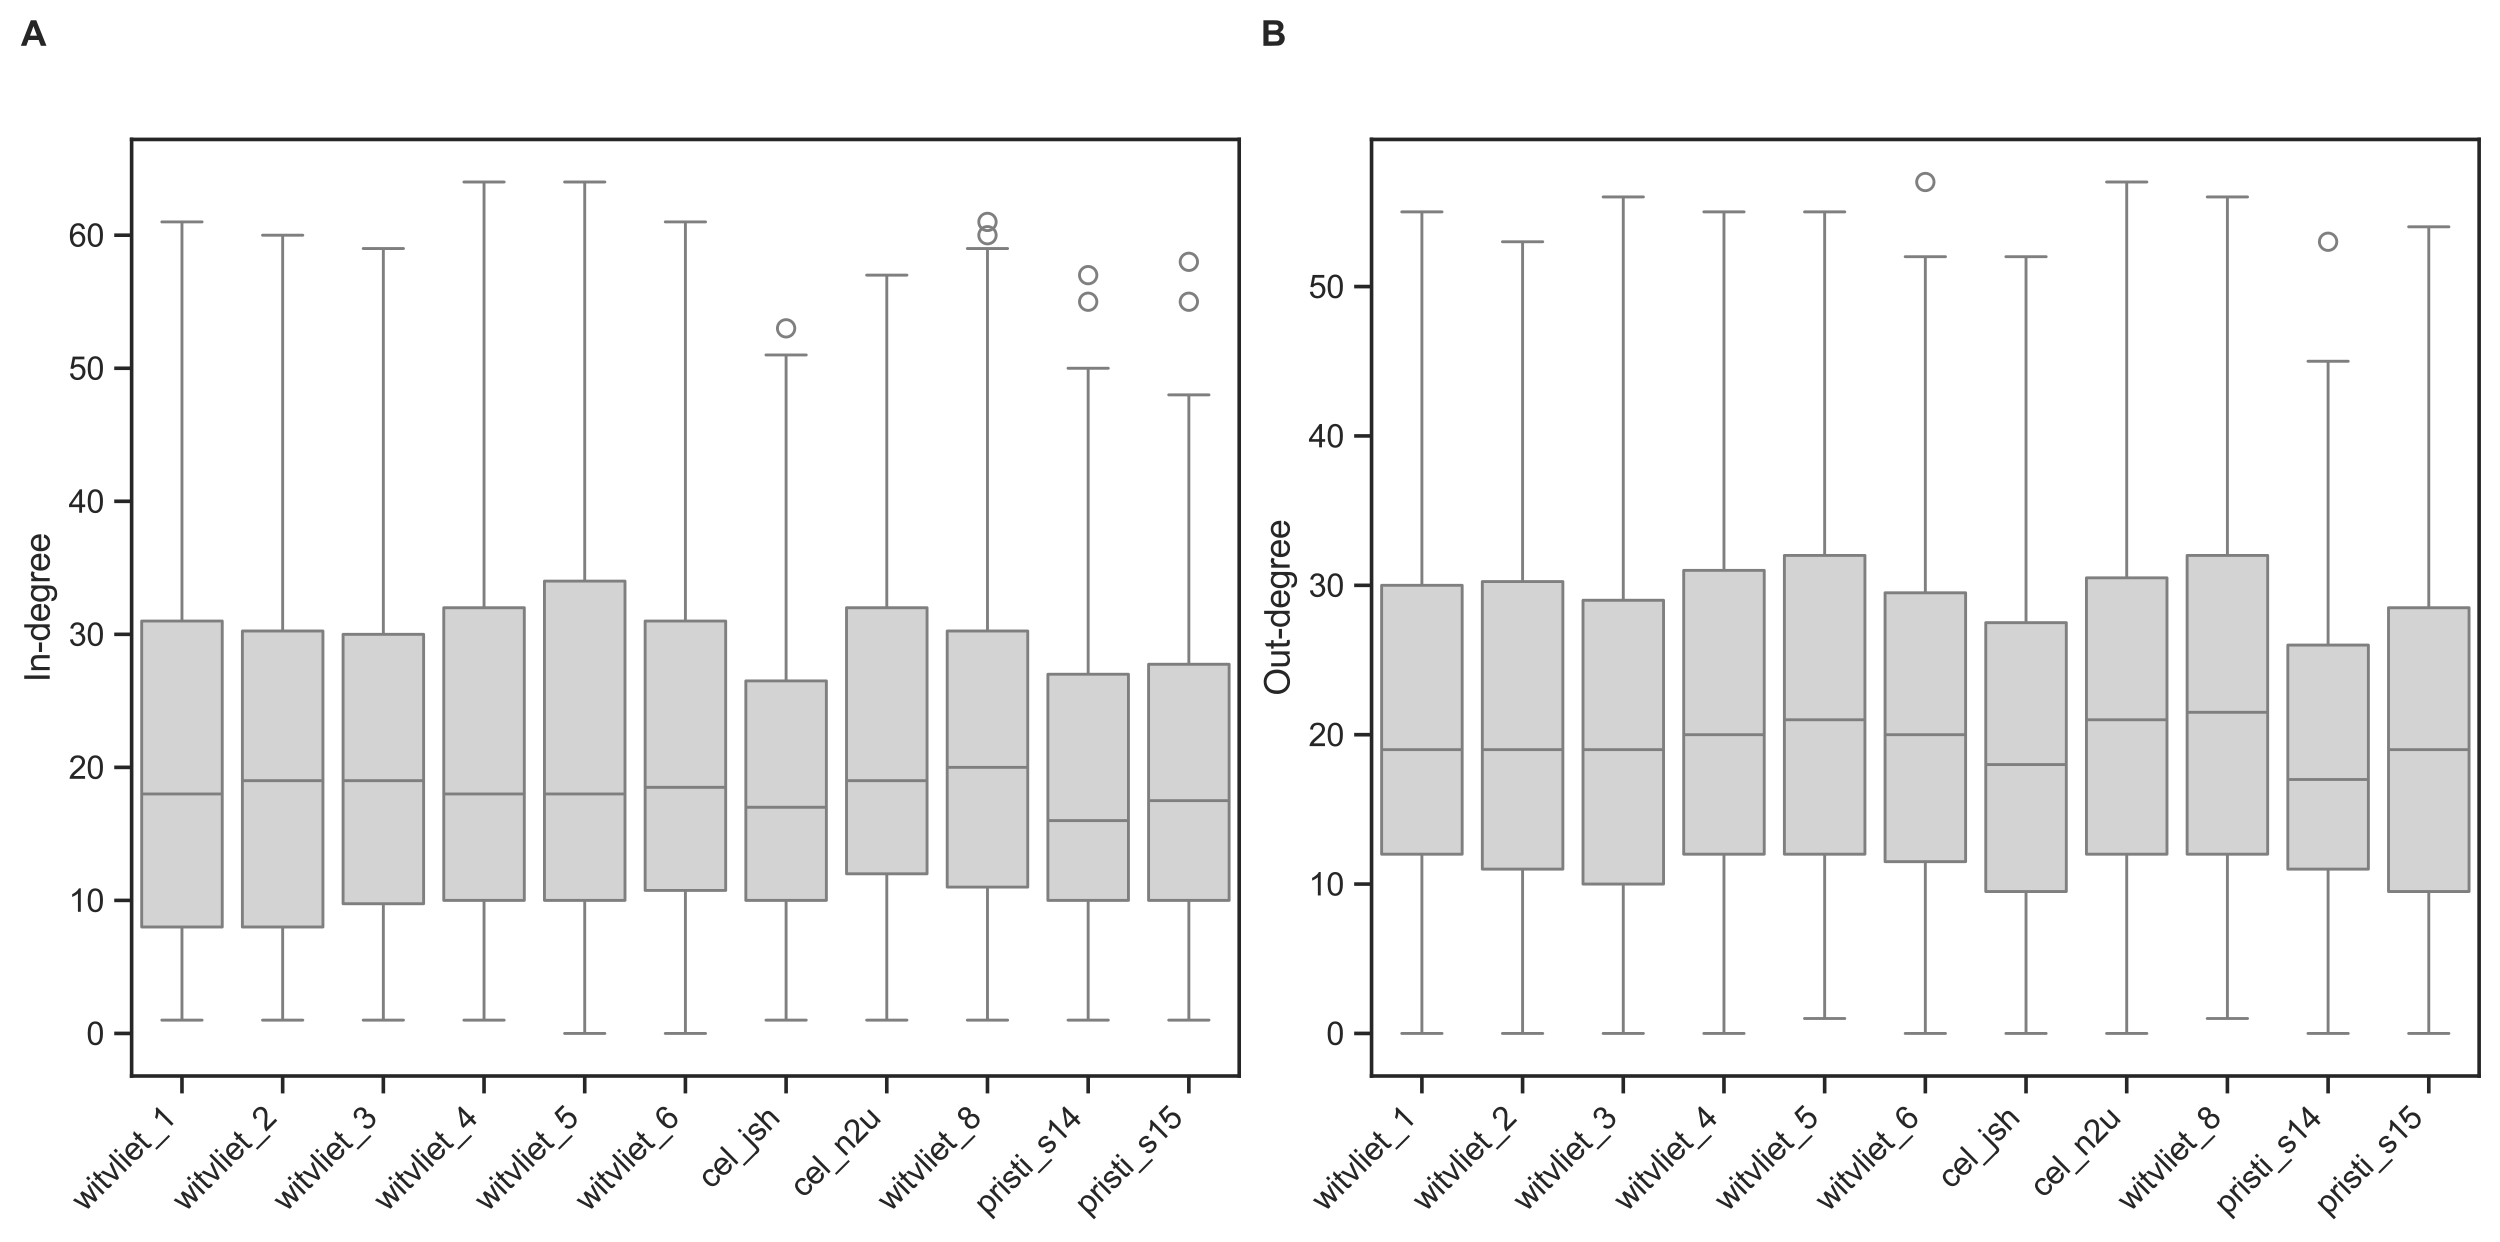 <?xml version="1.0" encoding="utf-8" standalone="no"?>
<!DOCTYPE svg PUBLIC "-//W3C//DTD SVG 1.1//EN"
  "http://www.w3.org/Graphics/SVG/1.1/DTD/svg11.dtd">
<svg xmlns:xlink="http://www.w3.org/1999/xlink" width="862.428pt" height="428.318pt" viewBox="0 0 862.428 428.318" xmlns="http://www.w3.org/2000/svg" version="1.1">
 <defs>
  <style type="text/css">*{stroke-linejoin: round; stroke-linecap: butt}</style>
 </defs>
 <g id="figure_1">
  <g id="patch_1">
   <path d="M 0 428.318 
L 862.428 428.318 
L 862.428 0 
L 0 0 
z
" style="fill: #ffffff"/>
  </g>
  <g id="axes_1">
   <g id="patch_2">
    <path d="M 45.408 371.195 
L 427.488 371.195 
L 427.488 48.099 
L 45.408 48.099 
z
" style="fill: #ffffff"/>
   </g>
   <g id="matplotlib.axis_1">
    <g id="xtick_1">
     <g id="line2d_1">
      <defs>
       <path id="m25981d227d" d="M 0 0 
L 0 6 
" style="stroke: #262626; stroke-width: 1.25"/>
      </defs>
      <g>
       <use xlink:href="#m25981d227d" x="62.775" y="371.195" style="fill: #262626; stroke: #262626; stroke-width: 1.25"/>
      </g>
     </g>
     <g id="text_1">
      <!-- witvliet_1 -->
      <g style="fill: #262626" transform="translate(29.24 418.274) rotate(-45) scale(0.11 -0.11)">
       <defs>
        <path id="ArialMT-77" d="M 1034 0 
L 19 3319 
L 600 3319 
L 1128 1403 
L 1325 691 
Q 1338 744 1497 1375 
L 2025 3319 
L 2603 3319 
L 3100 1394 
L 3266 759 
L 3456 1400 
L 4025 3319 
L 4572 3319 
L 3534 0 
L 2950 0 
L 2422 1988 
L 2294 2553 
L 1622 0 
L 1034 0 
z
" transform="scale(0.016)"/>
        <path id="ArialMT-69" d="M 425 3934 
L 425 4581 
L 988 4581 
L 988 3934 
L 425 3934 
z
M 425 0 
L 425 3319 
L 988 3319 
L 988 0 
L 425 0 
z
" transform="scale(0.016)"/>
        <path id="ArialMT-74" d="M 1650 503 
L 1731 6 
Q 1494 -44 1306 -44 
Q 1000 -44 831 53 
Q 663 150 594 308 
Q 525 466 525 972 
L 525 2881 
L 113 2881 
L 113 3319 
L 525 3319 
L 525 4141 
L 1084 4478 
L 1084 3319 
L 1650 3319 
L 1650 2881 
L 1084 2881 
L 1084 941 
Q 1084 700 1114 631 
Q 1144 563 1211 522 
Q 1278 481 1403 481 
Q 1497 481 1650 503 
z
" transform="scale(0.016)"/>
        <path id="ArialMT-76" d="M 1344 0 
L 81 3319 
L 675 3319 
L 1388 1331 
Q 1503 1009 1600 663 
Q 1675 925 1809 1294 
L 2547 3319 
L 3125 3319 
L 1869 0 
L 1344 0 
z
" transform="scale(0.016)"/>
        <path id="ArialMT-6c" d="M 409 0 
L 409 4581 
L 972 4581 
L 972 0 
L 409 0 
z
" transform="scale(0.016)"/>
        <path id="ArialMT-65" d="M 2694 1069 
L 3275 997 
Q 3138 488 2766 206 
Q 2394 -75 1816 -75 
Q 1088 -75 661 373 
Q 234 822 234 1631 
Q 234 2469 665 2931 
Q 1097 3394 1784 3394 
Q 2450 3394 2872 2941 
Q 3294 2488 3294 1666 
Q 3294 1616 3291 1516 
L 816 1516 
Q 847 969 1125 678 
Q 1403 388 1819 388 
Q 2128 388 2347 550 
Q 2566 713 2694 1069 
z
M 847 1978 
L 2700 1978 
Q 2663 2397 2488 2606 
Q 2219 2931 1791 2931 
Q 1403 2931 1139 2672 
Q 875 2413 847 1978 
z
" transform="scale(0.016)"/>
        <path id="ArialMT-5f" d="M -97 -1272 
L -97 -866 
L 3631 -866 
L 3631 -1272 
L -97 -1272 
z
" transform="scale(0.016)"/>
        <path id="ArialMT-31" d="M 2384 0 
L 1822 0 
L 1822 3584 
Q 1619 3391 1289 3197 
Q 959 3003 697 2906 
L 697 3450 
Q 1169 3672 1522 3987 
Q 1875 4303 2022 4600 
L 2384 4600 
L 2384 0 
z
" transform="scale(0.016)"/>
       </defs>
       <use xlink:href="#ArialMT-77"/>
       <use xlink:href="#ArialMT-69" x="72.217"/>
       <use xlink:href="#ArialMT-74" x="94.434"/>
       <use xlink:href="#ArialMT-76" x="122.217"/>
       <use xlink:href="#ArialMT-6c" x="172.217"/>
       <use xlink:href="#ArialMT-69" x="194.434"/>
       <use xlink:href="#ArialMT-65" x="216.65"/>
       <use xlink:href="#ArialMT-74" x="272.266"/>
       <use xlink:href="#ArialMT-5f" x="300.049"/>
       <use xlink:href="#ArialMT-31" x="355.664"/>
      </g>
     </g>
    </g>
    <g id="xtick_2">
     <g id="line2d_2">
      <g>
       <use xlink:href="#m25981d227d" x="97.51" y="371.195" style="fill: #262626; stroke: #262626; stroke-width: 1.25"/>
      </g>
     </g>
     <g id="text_2">
      <!-- witvliet_2 -->
      <g style="fill: #262626" transform="translate(63.975 418.274) rotate(-45) scale(0.11 -0.11)">
       <defs>
        <path id="ArialMT-32" d="M 3222 541 
L 3222 0 
L 194 0 
Q 188 203 259 391 
Q 375 700 629 1000 
Q 884 1300 1366 1694 
Q 2113 2306 2375 2664 
Q 2638 3022 2638 3341 
Q 2638 3675 2398 3904 
Q 2159 4134 1775 4134 
Q 1369 4134 1125 3890 
Q 881 3647 878 3216 
L 300 3275 
Q 359 3922 746 4261 
Q 1134 4600 1788 4600 
Q 2447 4600 2831 4234 
Q 3216 3869 3216 3328 
Q 3216 3053 3103 2787 
Q 2991 2522 2730 2228 
Q 2469 1934 1863 1422 
Q 1356 997 1212 845 
Q 1069 694 975 541 
L 3222 541 
z
" transform="scale(0.016)"/>
       </defs>
       <use xlink:href="#ArialMT-77"/>
       <use xlink:href="#ArialMT-69" x="72.217"/>
       <use xlink:href="#ArialMT-74" x="94.434"/>
       <use xlink:href="#ArialMT-76" x="122.217"/>
       <use xlink:href="#ArialMT-6c" x="172.217"/>
       <use xlink:href="#ArialMT-69" x="194.434"/>
       <use xlink:href="#ArialMT-65" x="216.65"/>
       <use xlink:href="#ArialMT-74" x="272.266"/>
       <use xlink:href="#ArialMT-5f" x="300.049"/>
       <use xlink:href="#ArialMT-32" x="355.664"/>
      </g>
     </g>
    </g>
    <g id="xtick_3">
     <g id="line2d_3">
      <g>
       <use xlink:href="#m25981d227d" x="132.244" y="371.195" style="fill: #262626; stroke: #262626; stroke-width: 1.25"/>
      </g>
     </g>
     <g id="text_3">
      <!-- witvliet_3 -->
      <g style="fill: #262626" transform="translate(98.709 418.274) rotate(-45) scale(0.11 -0.11)">
       <defs>
        <path id="ArialMT-33" d="M 269 1209 
L 831 1284 
Q 928 806 1161 595 
Q 1394 384 1728 384 
Q 2125 384 2398 659 
Q 2672 934 2672 1341 
Q 2672 1728 2419 1979 
Q 2166 2231 1775 2231 
Q 1616 2231 1378 2169 
L 1441 2663 
Q 1497 2656 1531 2656 
Q 1891 2656 2178 2843 
Q 2466 3031 2466 3422 
Q 2466 3731 2256 3934 
Q 2047 4138 1716 4138 
Q 1388 4138 1169 3931 
Q 950 3725 888 3313 
L 325 3413 
Q 428 3978 793 4289 
Q 1159 4600 1703 4600 
Q 2078 4600 2393 4439 
Q 2709 4278 2876 4000 
Q 3044 3722 3044 3409 
Q 3044 3113 2884 2869 
Q 2725 2625 2413 2481 
Q 2819 2388 3044 2092 
Q 3269 1797 3269 1353 
Q 3269 753 2831 336 
Q 2394 -81 1725 -81 
Q 1122 -81 723 278 
Q 325 638 269 1209 
z
" transform="scale(0.016)"/>
       </defs>
       <use xlink:href="#ArialMT-77"/>
       <use xlink:href="#ArialMT-69" x="72.217"/>
       <use xlink:href="#ArialMT-74" x="94.434"/>
       <use xlink:href="#ArialMT-76" x="122.217"/>
       <use xlink:href="#ArialMT-6c" x="172.217"/>
       <use xlink:href="#ArialMT-69" x="194.434"/>
       <use xlink:href="#ArialMT-65" x="216.65"/>
       <use xlink:href="#ArialMT-74" x="272.266"/>
       <use xlink:href="#ArialMT-5f" x="300.049"/>
       <use xlink:href="#ArialMT-33" x="355.664"/>
      </g>
     </g>
    </g>
    <g id="xtick_4">
     <g id="line2d_4">
      <g>
       <use xlink:href="#m25981d227d" x="166.979" y="371.195" style="fill: #262626; stroke: #262626; stroke-width: 1.25"/>
      </g>
     </g>
     <g id="text_4">
      <!-- witvliet_4 -->
      <g style="fill: #262626" transform="translate(133.444 418.251) rotate(-45) scale(0.11 -0.11)">
       <defs>
        <path id="ArialMT-34" d="M 2069 0 
L 2069 1097 
L 81 1097 
L 81 1613 
L 2172 4581 
L 2631 4581 
L 2631 1613 
L 3250 1613 
L 3250 1097 
L 2631 1097 
L 2631 0 
L 2069 0 
z
M 2069 1613 
L 2069 3678 
L 634 1613 
L 2069 1613 
z
" transform="scale(0.016)"/>
       </defs>
       <use xlink:href="#ArialMT-77"/>
       <use xlink:href="#ArialMT-69" x="72.217"/>
       <use xlink:href="#ArialMT-74" x="94.434"/>
       <use xlink:href="#ArialMT-76" x="122.217"/>
       <use xlink:href="#ArialMT-6c" x="172.217"/>
       <use xlink:href="#ArialMT-69" x="194.434"/>
       <use xlink:href="#ArialMT-65" x="216.65"/>
       <use xlink:href="#ArialMT-74" x="272.266"/>
       <use xlink:href="#ArialMT-5f" x="300.049"/>
       <use xlink:href="#ArialMT-34" x="355.664"/>
      </g>
     </g>
    </g>
    <g id="xtick_5">
     <g id="line2d_5">
      <g>
       <use xlink:href="#m25981d227d" x="201.713" y="371.195" style="fill: #262626; stroke: #262626; stroke-width: 1.25"/>
      </g>
     </g>
     <g id="text_5">
      <!-- witvliet_5 -->
      <g style="fill: #262626" transform="translate(168.179 418.251) rotate(-45) scale(0.11 -0.11)">
       <defs>
        <path id="ArialMT-35" d="M 266 1200 
L 856 1250 
Q 922 819 1161 601 
Q 1400 384 1738 384 
Q 2144 384 2425 690 
Q 2706 997 2706 1503 
Q 2706 1984 2436 2262 
Q 2166 2541 1728 2541 
Q 1456 2541 1237 2417 
Q 1019 2294 894 2097 
L 366 2166 
L 809 4519 
L 3088 4519 
L 3088 3981 
L 1259 3981 
L 1013 2750 
Q 1425 3038 1878 3038 
Q 2478 3038 2890 2622 
Q 3303 2206 3303 1553 
Q 3303 931 2941 478 
Q 2500 -78 1738 -78 
Q 1113 -78 717 272 
Q 322 622 266 1200 
z
" transform="scale(0.016)"/>
       </defs>
       <use xlink:href="#ArialMT-77"/>
       <use xlink:href="#ArialMT-69" x="72.217"/>
       <use xlink:href="#ArialMT-74" x="94.434"/>
       <use xlink:href="#ArialMT-76" x="122.217"/>
       <use xlink:href="#ArialMT-6c" x="172.217"/>
       <use xlink:href="#ArialMT-69" x="194.434"/>
       <use xlink:href="#ArialMT-65" x="216.65"/>
       <use xlink:href="#ArialMT-74" x="272.266"/>
       <use xlink:href="#ArialMT-5f" x="300.049"/>
       <use xlink:href="#ArialMT-35" x="355.664"/>
      </g>
     </g>
    </g>
    <g id="xtick_6">
     <g id="line2d_6">
      <g>
       <use xlink:href="#m25981d227d" x="236.448" y="371.195" style="fill: #262626; stroke: #262626; stroke-width: 1.25"/>
      </g>
     </g>
     <g id="text_6">
      <!-- witvliet_6 -->
      <g style="fill: #262626" transform="translate(202.913 418.274) rotate(-45) scale(0.11 -0.11)">
       <defs>
        <path id="ArialMT-36" d="M 3184 3459 
L 2625 3416 
Q 2550 3747 2413 3897 
Q 2184 4138 1850 4138 
Q 1581 4138 1378 3988 
Q 1113 3794 959 3422 
Q 806 3050 800 2363 
Q 1003 2672 1297 2822 
Q 1591 2972 1913 2972 
Q 2475 2972 2870 2558 
Q 3266 2144 3266 1488 
Q 3266 1056 3080 686 
Q 2894 316 2569 119 
Q 2244 -78 1831 -78 
Q 1128 -78 684 439 
Q 241 956 241 2144 
Q 241 3472 731 4075 
Q 1159 4600 1884 4600 
Q 2425 4600 2770 4297 
Q 3116 3994 3184 3459 
z
M 888 1484 
Q 888 1194 1011 928 
Q 1134 663 1356 523 
Q 1578 384 1822 384 
Q 2178 384 2434 671 
Q 2691 959 2691 1453 
Q 2691 1928 2437 2201 
Q 2184 2475 1800 2475 
Q 1419 2475 1153 2201 
Q 888 1928 888 1484 
z
" transform="scale(0.016)"/>
       </defs>
       <use xlink:href="#ArialMT-77"/>
       <use xlink:href="#ArialMT-69" x="72.217"/>
       <use xlink:href="#ArialMT-74" x="94.434"/>
       <use xlink:href="#ArialMT-76" x="122.217"/>
       <use xlink:href="#ArialMT-6c" x="172.217"/>
       <use xlink:href="#ArialMT-69" x="194.434"/>
       <use xlink:href="#ArialMT-65" x="216.65"/>
       <use xlink:href="#ArialMT-74" x="272.266"/>
       <use xlink:href="#ArialMT-5f" x="300.049"/>
       <use xlink:href="#ArialMT-36" x="355.664"/>
      </g>
     </g>
    </g>
    <g id="xtick_7">
     <g id="line2d_7">
      <g>
       <use xlink:href="#m25981d227d" x="271.183" y="371.195" style="fill: #262626; stroke: #262626; stroke-width: 1.25"/>
      </g>
     </g>
     <g id="text_7">
      <!-- cel_jsh -->
      <g style="fill: #262626" transform="translate(245.335 410.473) rotate(-45) scale(0.11 -0.11)">
       <defs>
        <path id="ArialMT-63" d="M 2588 1216 
L 3141 1144 
Q 3050 572 2676 248 
Q 2303 -75 1759 -75 
Q 1078 -75 664 370 
Q 250 816 250 1647 
Q 250 2184 428 2587 
Q 606 2991 970 3192 
Q 1334 3394 1763 3394 
Q 2303 3394 2647 3120 
Q 2991 2847 3088 2344 
L 2541 2259 
Q 2463 2594 2264 2762 
Q 2066 2931 1784 2931 
Q 1359 2931 1093 2626 
Q 828 2322 828 1663 
Q 828 994 1084 691 
Q 1341 388 1753 388 
Q 2084 388 2306 591 
Q 2528 794 2588 1216 
z
" transform="scale(0.016)"/>
        <path id="ArialMT-6a" d="M 419 3928 
L 419 4581 
L 981 4581 
L 981 3928 
L 419 3928 
z
M -294 -1288 
L -188 -809 
Q -19 -853 78 -853 
Q 250 -853 334 -739 
Q 419 -625 419 -169 
L 419 3319 
L 981 3319 
L 981 -181 
Q 981 -794 822 -1034 
Q 619 -1347 147 -1347 
Q -81 -1347 -294 -1288 
z
" transform="scale(0.016)"/>
        <path id="ArialMT-73" d="M 197 991 
L 753 1078 
Q 800 744 1014 566 
Q 1228 388 1613 388 
Q 2000 388 2187 545 
Q 2375 703 2375 916 
Q 2375 1106 2209 1216 
Q 2094 1291 1634 1406 
Q 1016 1563 777 1677 
Q 538 1791 414 1992 
Q 291 2194 291 2438 
Q 291 2659 392 2848 
Q 494 3038 669 3163 
Q 800 3259 1026 3326 
Q 1253 3394 1513 3394 
Q 1903 3394 2198 3281 
Q 2494 3169 2634 2976 
Q 2775 2784 2828 2463 
L 2278 2388 
Q 2241 2644 2061 2787 
Q 1881 2931 1553 2931 
Q 1166 2931 1000 2803 
Q 834 2675 834 2503 
Q 834 2394 903 2306 
Q 972 2216 1119 2156 
Q 1203 2125 1616 2013 
Q 2213 1853 2448 1751 
Q 2684 1650 2818 1456 
Q 2953 1263 2953 975 
Q 2953 694 2789 445 
Q 2625 197 2315 61 
Q 2006 -75 1616 -75 
Q 969 -75 630 194 
Q 291 463 197 991 
z
" transform="scale(0.016)"/>
        <path id="ArialMT-68" d="M 422 0 
L 422 4581 
L 984 4581 
L 984 2938 
Q 1378 3394 1978 3394 
Q 2347 3394 2619 3248 
Q 2891 3103 3008 2847 
Q 3125 2591 3125 2103 
L 3125 0 
L 2563 0 
L 2563 2103 
Q 2563 2525 2380 2717 
Q 2197 2909 1863 2909 
Q 1613 2909 1392 2779 
Q 1172 2650 1078 2428 
Q 984 2206 984 1816 
L 984 0 
L 422 0 
z
" transform="scale(0.016)"/>
       </defs>
       <use xlink:href="#ArialMT-63"/>
       <use xlink:href="#ArialMT-65" x="50"/>
       <use xlink:href="#ArialMT-6c" x="105.615"/>
       <use xlink:href="#ArialMT-5f" x="127.832"/>
       <use xlink:href="#ArialMT-6a" x="183.447"/>
       <use xlink:href="#ArialMT-73" x="205.664"/>
       <use xlink:href="#ArialMT-68" x="255.664"/>
      </g>
     </g>
    </g>
    <g id="xtick_8">
     <g id="line2d_8">
      <g>
       <use xlink:href="#m25981d227d" x="305.917" y="371.195" style="fill: #262626; stroke: #262626; stroke-width: 1.25"/>
      </g>
     </g>
     <g id="text_8">
      <!-- cel_n2u -->
      <g style="fill: #262626" transform="translate(277.127 413.53) rotate(-45) scale(0.11 -0.11)">
       <defs>
        <path id="ArialMT-6e" d="M 422 0 
L 422 3319 
L 928 3319 
L 928 2847 
Q 1294 3394 1984 3394 
Q 2284 3394 2536 3286 
Q 2788 3178 2913 3003 
Q 3038 2828 3088 2588 
Q 3119 2431 3119 2041 
L 3119 0 
L 2556 0 
L 2556 2019 
Q 2556 2363 2490 2533 
Q 2425 2703 2258 2804 
Q 2091 2906 1866 2906 
Q 1506 2906 1245 2678 
Q 984 2450 984 1813 
L 984 0 
L 422 0 
z
" transform="scale(0.016)"/>
        <path id="ArialMT-75" d="M 2597 0 
L 2597 488 
Q 2209 -75 1544 -75 
Q 1250 -75 995 37 
Q 741 150 617 320 
Q 494 491 444 738 
Q 409 903 409 1263 
L 409 3319 
L 972 3319 
L 972 1478 
Q 972 1038 1006 884 
Q 1059 663 1231 536 
Q 1403 409 1656 409 
Q 1909 409 2131 539 
Q 2353 669 2445 892 
Q 2538 1116 2538 1541 
L 2538 3319 
L 3100 3319 
L 3100 0 
L 2597 0 
z
" transform="scale(0.016)"/>
       </defs>
       <use xlink:href="#ArialMT-63"/>
       <use xlink:href="#ArialMT-65" x="50"/>
       <use xlink:href="#ArialMT-6c" x="105.615"/>
       <use xlink:href="#ArialMT-5f" x="127.832"/>
       <use xlink:href="#ArialMT-6e" x="183.447"/>
       <use xlink:href="#ArialMT-32" x="239.062"/>
       <use xlink:href="#ArialMT-75" x="294.678"/>
      </g>
     </g>
    </g>
    <g id="xtick_9">
     <g id="line2d_9">
      <g>
       <use xlink:href="#m25981d227d" x="340.652" y="371.195" style="fill: #262626; stroke: #262626; stroke-width: 1.25"/>
      </g>
     </g>
     <g id="text_9">
      <!-- witvliet_8 -->
      <g style="fill: #262626" transform="translate(307.117 418.274) rotate(-45) scale(0.11 -0.11)">
       <defs>
        <path id="ArialMT-38" d="M 1131 2484 
Q 781 2613 612 2850 
Q 444 3088 444 3419 
Q 444 3919 803 4259 
Q 1163 4600 1759 4600 
Q 2359 4600 2725 4251 
Q 3091 3903 3091 3403 
Q 3091 3084 2923 2848 
Q 2756 2613 2416 2484 
Q 2838 2347 3058 2040 
Q 3278 1734 3278 1309 
Q 3278 722 2862 322 
Q 2447 -78 1769 -78 
Q 1091 -78 675 323 
Q 259 725 259 1325 
Q 259 1772 486 2073 
Q 713 2375 1131 2484 
z
M 1019 3438 
Q 1019 3113 1228 2906 
Q 1438 2700 1772 2700 
Q 2097 2700 2305 2904 
Q 2513 3109 2513 3406 
Q 2513 3716 2298 3927 
Q 2084 4138 1766 4138 
Q 1444 4138 1231 3931 
Q 1019 3725 1019 3438 
z
M 838 1322 
Q 838 1081 952 856 
Q 1066 631 1291 507 
Q 1516 384 1775 384 
Q 2178 384 2440 643 
Q 2703 903 2703 1303 
Q 2703 1709 2433 1975 
Q 2163 2241 1756 2241 
Q 1359 2241 1098 1978 
Q 838 1716 838 1322 
z
" transform="scale(0.016)"/>
       </defs>
       <use xlink:href="#ArialMT-77"/>
       <use xlink:href="#ArialMT-69" x="72.217"/>
       <use xlink:href="#ArialMT-74" x="94.434"/>
       <use xlink:href="#ArialMT-76" x="122.217"/>
       <use xlink:href="#ArialMT-6c" x="172.217"/>
       <use xlink:href="#ArialMT-69" x="194.434"/>
       <use xlink:href="#ArialMT-65" x="216.65"/>
       <use xlink:href="#ArialMT-74" x="272.266"/>
       <use xlink:href="#ArialMT-5f" x="300.049"/>
       <use xlink:href="#ArialMT-38" x="355.664"/>
      </g>
     </g>
    </g>
    <g id="xtick_10">
     <g id="line2d_10">
      <g>
       <use xlink:href="#m25981d227d" x="375.386" y="371.195" style="fill: #262626; stroke: #262626; stroke-width: 1.25"/>
      </g>
     </g>
     <g id="text_10">
      <!-- pristi_s14 -->
      <g style="fill: #262626" transform="translate(340.553 419.572) rotate(-45) scale(0.11 -0.11)">
       <defs>
        <path id="ArialMT-70" d="M 422 -1272 
L 422 3319 
L 934 3319 
L 934 2888 
Q 1116 3141 1344 3267 
Q 1572 3394 1897 3394 
Q 2322 3394 2647 3175 
Q 2972 2956 3137 2557 
Q 3303 2159 3303 1684 
Q 3303 1175 3120 767 
Q 2938 359 2589 142 
Q 2241 -75 1856 -75 
Q 1575 -75 1351 44 
Q 1128 163 984 344 
L 984 -1272 
L 422 -1272 
z
M 931 1641 
Q 931 1000 1190 694 
Q 1450 388 1819 388 
Q 2194 388 2461 705 
Q 2728 1022 2728 1688 
Q 2728 2322 2467 2637 
Q 2206 2953 1844 2953 
Q 1484 2953 1207 2617 
Q 931 2281 931 1641 
z
" transform="scale(0.016)"/>
        <path id="ArialMT-72" d="M 416 0 
L 416 3319 
L 922 3319 
L 922 2816 
Q 1116 3169 1280 3281 
Q 1444 3394 1641 3394 
Q 1925 3394 2219 3213 
L 2025 2691 
Q 1819 2813 1613 2813 
Q 1428 2813 1281 2702 
Q 1134 2591 1072 2394 
Q 978 2094 978 1738 
L 978 0 
L 416 0 
z
" transform="scale(0.016)"/>
       </defs>
       <use xlink:href="#ArialMT-70"/>
       <use xlink:href="#ArialMT-72" x="55.615"/>
       <use xlink:href="#ArialMT-69" x="88.916"/>
       <use xlink:href="#ArialMT-73" x="111.133"/>
       <use xlink:href="#ArialMT-74" x="161.133"/>
       <use xlink:href="#ArialMT-69" x="188.916"/>
       <use xlink:href="#ArialMT-5f" x="211.133"/>
       <use xlink:href="#ArialMT-73" x="266.748"/>
       <use xlink:href="#ArialMT-31" x="316.748"/>
       <use xlink:href="#ArialMT-34" x="372.363"/>
      </g>
     </g>
    </g>
    <g id="xtick_11">
     <g id="line2d_11">
      <g>
       <use xlink:href="#m25981d227d" x="410.121" y="371.195" style="fill: #262626; stroke: #262626; stroke-width: 1.25"/>
      </g>
     </g>
     <g id="text_11">
      <!-- pristi_s15 -->
      <g style="fill: #262626" transform="translate(375.288 419.572) rotate(-45) scale(0.11 -0.11)">
       <use xlink:href="#ArialMT-70"/>
       <use xlink:href="#ArialMT-72" x="55.615"/>
       <use xlink:href="#ArialMT-69" x="88.916"/>
       <use xlink:href="#ArialMT-73" x="111.133"/>
       <use xlink:href="#ArialMT-74" x="161.133"/>
       <use xlink:href="#ArialMT-69" x="188.916"/>
       <use xlink:href="#ArialMT-5f" x="211.133"/>
       <use xlink:href="#ArialMT-73" x="266.748"/>
       <use xlink:href="#ArialMT-31" x="316.748"/>
       <use xlink:href="#ArialMT-35" x="372.363"/>
      </g>
     </g>
    </g>
   </g>
   <g id="matplotlib.axis_2">
    <g id="ytick_1">
     <g id="line2d_12">
      <defs>
       <path id="m6ad03eca34" d="M 0 0 
L -6 0 
" style="stroke: #262626; stroke-width: 1.25"/>
      </defs>
      <g>
       <use xlink:href="#m6ad03eca34" x="45.408" y="356.509" style="fill: #262626; stroke: #262626; stroke-width: 1.25"/>
      </g>
     </g>
     <g id="text_12">
      <!-- 0 -->
      <g style="fill: #262626" transform="translate(29.791 360.445) scale(0.11 -0.11)">
       <defs>
        <path id="ArialMT-30" d="M 266 2259 
Q 266 3072 433 3567 
Q 600 4063 929 4331 
Q 1259 4600 1759 4600 
Q 2128 4600 2406 4451 
Q 2684 4303 2865 4023 
Q 3047 3744 3150 3342 
Q 3253 2941 3253 2259 
Q 3253 1453 3087 958 
Q 2922 463 2592 192 
Q 2263 -78 1759 -78 
Q 1097 -78 719 397 
Q 266 969 266 2259 
z
M 844 2259 
Q 844 1131 1108 757 
Q 1372 384 1759 384 
Q 2147 384 2411 759 
Q 2675 1134 2675 2259 
Q 2675 3391 2411 3762 
Q 2147 4134 1753 4134 
Q 1366 4134 1134 3806 
Q 844 3388 844 2259 
z
" transform="scale(0.016)"/>
       </defs>
       <use xlink:href="#ArialMT-30"/>
      </g>
     </g>
    </g>
    <g id="ytick_2">
     <g id="line2d_13">
      <g>
       <use xlink:href="#m6ad03eca34" x="45.408" y="310.614" style="fill: #262626; stroke: #262626; stroke-width: 1.25"/>
      </g>
     </g>
     <g id="text_13">
      <!-- 10 -->
      <g style="fill: #262626" transform="translate(23.674 314.551) scale(0.11 -0.11)">
       <use xlink:href="#ArialMT-31"/>
       <use xlink:href="#ArialMT-30" x="55.615"/>
      </g>
     </g>
    </g>
    <g id="ytick_3">
     <g id="line2d_14">
      <g>
       <use xlink:href="#m6ad03eca34" x="45.408" y="264.72" style="fill: #262626; stroke: #262626; stroke-width: 1.25"/>
      </g>
     </g>
     <g id="text_14">
      <!-- 20 -->
      <g style="fill: #262626" transform="translate(23.674 268.657) scale(0.11 -0.11)">
       <use xlink:href="#ArialMT-32"/>
       <use xlink:href="#ArialMT-30" x="55.615"/>
      </g>
     </g>
    </g>
    <g id="ytick_4">
     <g id="line2d_15">
      <g>
       <use xlink:href="#m6ad03eca34" x="45.408" y="218.826" style="fill: #262626; stroke: #262626; stroke-width: 1.25"/>
      </g>
     </g>
     <g id="text_15">
      <!-- 30 -->
      <g style="fill: #262626" transform="translate(23.674 222.762) scale(0.11 -0.11)">
       <use xlink:href="#ArialMT-33"/>
       <use xlink:href="#ArialMT-30" x="55.615"/>
      </g>
     </g>
    </g>
    <g id="ytick_5">
     <g id="line2d_16">
      <g>
       <use xlink:href="#m6ad03eca34" x="45.408" y="172.931" style="fill: #262626; stroke: #262626; stroke-width: 1.25"/>
      </g>
     </g>
     <g id="text_16">
      <!-- 40 -->
      <g style="fill: #262626" transform="translate(23.674 176.868) scale(0.11 -0.11)">
       <use xlink:href="#ArialMT-34"/>
       <use xlink:href="#ArialMT-30" x="55.615"/>
      </g>
     </g>
    </g>
    <g id="ytick_6">
     <g id="line2d_17">
      <g>
       <use xlink:href="#m6ad03eca34" x="45.408" y="127.037" style="fill: #262626; stroke: #262626; stroke-width: 1.25"/>
      </g>
     </g>
     <g id="text_17">
      <!-- 50 -->
      <g style="fill: #262626" transform="translate(23.674 130.974) scale(0.11 -0.11)">
       <use xlink:href="#ArialMT-35"/>
       <use xlink:href="#ArialMT-30" x="55.615"/>
      </g>
     </g>
    </g>
    <g id="ytick_7">
     <g id="line2d_18">
      <g>
       <use xlink:href="#m6ad03eca34" x="45.408" y="81.143" style="fill: #262626; stroke: #262626; stroke-width: 1.25"/>
      </g>
     </g>
     <g id="text_18">
      <!-- 60 -->
      <g style="fill: #262626" transform="translate(23.674 85.08) scale(0.11 -0.11)">
       <use xlink:href="#ArialMT-36"/>
       <use xlink:href="#ArialMT-30" x="55.615"/>
      </g>
     </g>
    </g>
    <g id="text_19">
     <!-- In-degree -->
     <g style="fill: #262626" transform="translate(17.148 235.329) rotate(-90) scale(0.12 -0.12)">
      <defs>
       <path id="ArialMT-49" d="M 597 0 
L 597 4581 
L 1203 4581 
L 1203 0 
L 597 0 
z
" transform="scale(0.016)"/>
       <path id="ArialMT-2d" d="M 203 1375 
L 203 1941 
L 1931 1941 
L 1931 1375 
L 203 1375 
z
" transform="scale(0.016)"/>
       <path id="ArialMT-64" d="M 2575 0 
L 2575 419 
Q 2259 -75 1647 -75 
Q 1250 -75 917 144 
Q 584 363 401 755 
Q 219 1147 219 1656 
Q 219 2153 384 2558 
Q 550 2963 881 3178 
Q 1213 3394 1622 3394 
Q 1922 3394 2156 3267 
Q 2391 3141 2538 2938 
L 2538 4581 
L 3097 4581 
L 3097 0 
L 2575 0 
z
M 797 1656 
Q 797 1019 1065 703 
Q 1334 388 1700 388 
Q 2069 388 2326 689 
Q 2584 991 2584 1609 
Q 2584 2291 2321 2609 
Q 2059 2928 1675 2928 
Q 1300 2928 1048 2622 
Q 797 2316 797 1656 
z
" transform="scale(0.016)"/>
       <path id="ArialMT-67" d="M 319 -275 
L 866 -356 
Q 900 -609 1056 -725 
Q 1266 -881 1628 -881 
Q 2019 -881 2231 -725 
Q 2444 -569 2519 -288 
Q 2563 -116 2559 434 
Q 2191 0 1641 0 
Q 956 0 581 494 
Q 206 988 206 1678 
Q 206 2153 378 2554 
Q 550 2956 876 3175 
Q 1203 3394 1644 3394 
Q 2231 3394 2613 2919 
L 2613 3319 
L 3131 3319 
L 3131 450 
Q 3131 -325 2973 -648 
Q 2816 -972 2473 -1159 
Q 2131 -1347 1631 -1347 
Q 1038 -1347 672 -1080 
Q 306 -813 319 -275 
z
M 784 1719 
Q 784 1066 1043 766 
Q 1303 466 1694 466 
Q 2081 466 2343 764 
Q 2606 1063 2606 1700 
Q 2606 2309 2336 2618 
Q 2066 2928 1684 2928 
Q 1309 2928 1046 2623 
Q 784 2319 784 1719 
z
" transform="scale(0.016)"/>
      </defs>
      <use xlink:href="#ArialMT-49"/>
      <use xlink:href="#ArialMT-6e" x="27.783"/>
      <use xlink:href="#ArialMT-2d" x="83.398"/>
      <use xlink:href="#ArialMT-64" x="116.699"/>
      <use xlink:href="#ArialMT-65" x="172.314"/>
      <use xlink:href="#ArialMT-67" x="227.93"/>
      <use xlink:href="#ArialMT-72" x="283.545"/>
      <use xlink:href="#ArialMT-65" x="316.846"/>
      <use xlink:href="#ArialMT-65" x="372.461"/>
     </g>
    </g>
   </g>
   <g id="patch_3">
    <path d="M 48.881 319.793 
L 76.669 319.793 
L 76.669 214.236 
L 48.881 214.236 
L 48.881 319.793 
z
" clip-path="url(#p9e0998f659)" style="fill: #d3d3d3; stroke: #7f7f7f; stroke-linejoin: miter"/>
   </g>
   <g id="line2d_19">
    <path d="M 62.775 319.793 
L 62.775 351.919 
" clip-path="url(#p9e0998f659)" style="fill: none; stroke: #7f7f7f"/>
   </g>
   <g id="line2d_20">
    <path d="M 62.775 214.236 
L 62.775 76.553 
" clip-path="url(#p9e0998f659)" style="fill: none; stroke: #7f7f7f"/>
   </g>
   <g id="line2d_21">
    <path d="M 55.828 351.919 
L 69.722 351.919 
" clip-path="url(#p9e0998f659)" style="fill: none; stroke: #7f7f7f; stroke-linecap: round"/>
   </g>
   <g id="line2d_22">
    <path d="M 55.828 76.553 
L 69.722 76.553 
" clip-path="url(#p9e0998f659)" style="fill: none; stroke: #7f7f7f; stroke-linecap: round"/>
   </g>
   <g id="line2d_23"/>
   <g id="patch_4">
    <path d="M 83.616 319.793 
L 111.404 319.793 
L 111.404 217.678 
L 83.616 217.678 
L 83.616 319.793 
z
" clip-path="url(#p9e0998f659)" style="fill: #d3d3d3; stroke: #7f7f7f; stroke-linejoin: miter"/>
   </g>
   <g id="line2d_24">
    <path d="M 97.51 319.793 
L 97.51 351.919 
" clip-path="url(#p9e0998f659)" style="fill: none; stroke: #7f7f7f"/>
   </g>
   <g id="line2d_25">
    <path d="M 97.51 217.678 
L 97.51 81.143 
" clip-path="url(#p9e0998f659)" style="fill: none; stroke: #7f7f7f"/>
   </g>
   <g id="line2d_26">
    <path d="M 90.563 351.919 
L 104.457 351.919 
" clip-path="url(#p9e0998f659)" style="fill: none; stroke: #7f7f7f; stroke-linecap: round"/>
   </g>
   <g id="line2d_27">
    <path d="M 90.563 81.143 
L 104.457 81.143 
" clip-path="url(#p9e0998f659)" style="fill: none; stroke: #7f7f7f; stroke-linecap: round"/>
   </g>
   <g id="line2d_28"/>
   <g id="patch_5">
    <path d="M 118.351 311.762 
L 146.138 311.762 
L 146.138 218.826 
L 118.351 218.826 
L 118.351 311.762 
z
" clip-path="url(#p9e0998f659)" style="fill: #d3d3d3; stroke: #7f7f7f; stroke-linejoin: miter"/>
   </g>
   <g id="line2d_29">
    <path d="M 132.244 311.762 
L 132.244 351.919 
" clip-path="url(#p9e0998f659)" style="fill: none; stroke: #7f7f7f"/>
   </g>
   <g id="line2d_30">
    <path d="M 132.244 218.826 
L 132.244 85.732 
" clip-path="url(#p9e0998f659)" style="fill: none; stroke: #7f7f7f"/>
   </g>
   <g id="line2d_31">
    <path d="M 125.297 351.919 
L 139.191 351.919 
" clip-path="url(#p9e0998f659)" style="fill: none; stroke: #7f7f7f; stroke-linecap: round"/>
   </g>
   <g id="line2d_32">
    <path d="M 125.297 85.732 
L 139.191 85.732 
" clip-path="url(#p9e0998f659)" style="fill: none; stroke: #7f7f7f; stroke-linecap: round"/>
   </g>
   <g id="line2d_33"/>
   <g id="patch_6">
    <path d="M 153.085 310.614 
L 180.873 310.614 
L 180.873 209.647 
L 153.085 209.647 
L 153.085 310.614 
z
" clip-path="url(#p9e0998f659)" style="fill: #d3d3d3; stroke: #7f7f7f; stroke-linejoin: miter"/>
   </g>
   <g id="line2d_34">
    <path d="M 166.979 310.614 
L 166.979 351.919 
" clip-path="url(#p9e0998f659)" style="fill: none; stroke: #7f7f7f"/>
   </g>
   <g id="line2d_35">
    <path d="M 166.979 209.647 
L 166.979 62.785 
" clip-path="url(#p9e0998f659)" style="fill: none; stroke: #7f7f7f"/>
   </g>
   <g id="line2d_36">
    <path d="M 160.032 351.919 
L 173.926 351.919 
" clip-path="url(#p9e0998f659)" style="fill: none; stroke: #7f7f7f; stroke-linecap: round"/>
   </g>
   <g id="line2d_37">
    <path d="M 160.032 62.785 
L 173.926 62.785 
" clip-path="url(#p9e0998f659)" style="fill: none; stroke: #7f7f7f; stroke-linecap: round"/>
   </g>
   <g id="line2d_38"/>
   <g id="patch_7">
    <path d="M 187.82 310.614 
L 215.607 310.614 
L 215.607 200.468 
L 187.82 200.468 
L 187.82 310.614 
z
" clip-path="url(#p9e0998f659)" style="fill: #d3d3d3; stroke: #7f7f7f; stroke-linejoin: miter"/>
   </g>
   <g id="line2d_39">
    <path d="M 201.713 310.614 
L 201.713 356.509 
" clip-path="url(#p9e0998f659)" style="fill: none; stroke: #7f7f7f"/>
   </g>
   <g id="line2d_40">
    <path d="M 201.713 200.468 
L 201.713 62.785 
" clip-path="url(#p9e0998f659)" style="fill: none; stroke: #7f7f7f"/>
   </g>
   <g id="line2d_41">
    <path d="M 194.767 356.509 
L 208.66 356.509 
" clip-path="url(#p9e0998f659)" style="fill: none; stroke: #7f7f7f; stroke-linecap: round"/>
   </g>
   <g id="line2d_42">
    <path d="M 194.767 62.785 
L 208.66 62.785 
" clip-path="url(#p9e0998f659)" style="fill: none; stroke: #7f7f7f; stroke-linecap: round"/>
   </g>
   <g id="line2d_43"/>
   <g id="patch_8">
    <path d="M 222.554 307.172 
L 250.342 307.172 
L 250.342 214.236 
L 222.554 214.236 
L 222.554 307.172 
z
" clip-path="url(#p9e0998f659)" style="fill: #d3d3d3; stroke: #7f7f7f; stroke-linejoin: miter"/>
   </g>
   <g id="line2d_44">
    <path d="M 236.448 307.172 
L 236.448 356.509 
" clip-path="url(#p9e0998f659)" style="fill: none; stroke: #7f7f7f"/>
   </g>
   <g id="line2d_45">
    <path d="M 236.448 214.236 
L 236.448 76.553 
" clip-path="url(#p9e0998f659)" style="fill: none; stroke: #7f7f7f"/>
   </g>
   <g id="line2d_46">
    <path d="M 229.501 356.509 
L 243.395 356.509 
" clip-path="url(#p9e0998f659)" style="fill: none; stroke: #7f7f7f; stroke-linecap: round"/>
   </g>
   <g id="line2d_47">
    <path d="M 229.501 76.553 
L 243.395 76.553 
" clip-path="url(#p9e0998f659)" style="fill: none; stroke: #7f7f7f; stroke-linecap: round"/>
   </g>
   <g id="line2d_48"/>
   <g id="patch_9">
    <path d="M 257.289 310.614 
L 285.076 310.614 
L 285.076 234.889 
L 257.289 234.889 
L 257.289 310.614 
z
" clip-path="url(#p9e0998f659)" style="fill: #d3d3d3; stroke: #7f7f7f; stroke-linejoin: miter"/>
   </g>
   <g id="line2d_49">
    <path d="M 271.183 310.614 
L 271.183 351.919 
" clip-path="url(#p9e0998f659)" style="fill: none; stroke: #7f7f7f"/>
   </g>
   <g id="line2d_50">
    <path d="M 271.183 234.889 
L 271.183 122.448 
" clip-path="url(#p9e0998f659)" style="fill: none; stroke: #7f7f7f"/>
   </g>
   <g id="line2d_51">
    <path d="M 264.236 351.919 
L 278.129 351.919 
" clip-path="url(#p9e0998f659)" style="fill: none; stroke: #7f7f7f; stroke-linecap: round"/>
   </g>
   <g id="line2d_52">
    <path d="M 264.236 122.448 
L 278.129 122.448 
" clip-path="url(#p9e0998f659)" style="fill: none; stroke: #7f7f7f; stroke-linecap: round"/>
   </g>
   <g id="line2d_53">
    <defs>
     <path id="m97b01d2471" d="M 0 3 
C 0.796 3 1.559 2.684 2.121 2.121 
C 2.684 1.559 3 0.796 3 0 
C 3 -0.796 2.684 -1.559 2.121 -2.121 
C 1.559 -2.684 0.796 -3 0 -3 
C -0.796 -3 -1.559 -2.684 -2.121 -2.121 
C -2.684 -1.559 -3 -0.796 -3 0 
C -3 0.796 -2.684 1.559 -2.121 2.121 
C -1.559 2.684 -0.796 3 0 3 
z
" style="stroke: #7f7f7f"/>
    </defs>
    <g clip-path="url(#p9e0998f659)">
     <use xlink:href="#m97b01d2471" x="271.183" y="113.269" style="fill-opacity: 0; stroke: #7f7f7f"/>
    </g>
   </g>
   <g id="patch_10">
    <path d="M 292.023 301.435 
L 319.811 301.435 
L 319.811 209.647 
L 292.023 209.647 
L 292.023 301.435 
z
" clip-path="url(#p9e0998f659)" style="fill: #d3d3d3; stroke: #7f7f7f; stroke-linejoin: miter"/>
   </g>
   <g id="line2d_54">
    <path d="M 305.917 301.435 
L 305.917 351.919 
" clip-path="url(#p9e0998f659)" style="fill: none; stroke: #7f7f7f"/>
   </g>
   <g id="line2d_55">
    <path d="M 305.917 209.647 
L 305.917 94.911 
" clip-path="url(#p9e0998f659)" style="fill: none; stroke: #7f7f7f"/>
   </g>
   <g id="line2d_56">
    <path d="M 298.97 351.919 
L 312.864 351.919 
" clip-path="url(#p9e0998f659)" style="fill: none; stroke: #7f7f7f; stroke-linecap: round"/>
   </g>
   <g id="line2d_57">
    <path d="M 298.97 94.911 
L 312.864 94.911 
" clip-path="url(#p9e0998f659)" style="fill: none; stroke: #7f7f7f; stroke-linecap: round"/>
   </g>
   <g id="line2d_58"/>
   <g id="patch_11">
    <path d="M 326.758 306.025 
L 354.545 306.025 
L 354.545 217.678 
L 326.758 217.678 
L 326.758 306.025 
z
" clip-path="url(#p9e0998f659)" style="fill: #d3d3d3; stroke: #7f7f7f; stroke-linejoin: miter"/>
   </g>
   <g id="line2d_59">
    <path d="M 340.652 306.025 
L 340.652 351.919 
" clip-path="url(#p9e0998f659)" style="fill: none; stroke: #7f7f7f"/>
   </g>
   <g id="line2d_60">
    <path d="M 340.652 217.678 
L 340.652 85.732 
" clip-path="url(#p9e0998f659)" style="fill: none; stroke: #7f7f7f"/>
   </g>
   <g id="line2d_61">
    <path d="M 333.705 351.919 
L 347.599 351.919 
" clip-path="url(#p9e0998f659)" style="fill: none; stroke: #7f7f7f; stroke-linecap: round"/>
   </g>
   <g id="line2d_62">
    <path d="M 333.705 85.732 
L 347.599 85.732 
" clip-path="url(#p9e0998f659)" style="fill: none; stroke: #7f7f7f; stroke-linecap: round"/>
   </g>
   <g id="line2d_63">
    <g clip-path="url(#p9e0998f659)">
     <use xlink:href="#m97b01d2471" x="340.652" y="76.553" style="fill-opacity: 0; stroke: #7f7f7f"/>
     <use xlink:href="#m97b01d2471" x="340.652" y="81.143" style="fill-opacity: 0; stroke: #7f7f7f"/>
    </g>
   </g>
   <g id="patch_12">
    <path d="M 361.492 310.614 
L 389.28 310.614 
L 389.28 232.594 
L 361.492 232.594 
L 361.492 310.614 
z
" clip-path="url(#p9e0998f659)" style="fill: #d3d3d3; stroke: #7f7f7f; stroke-linejoin: miter"/>
   </g>
   <g id="line2d_64">
    <path d="M 375.386 310.614 
L 375.386 351.919 
" clip-path="url(#p9e0998f659)" style="fill: none; stroke: #7f7f7f"/>
   </g>
   <g id="line2d_65">
    <path d="M 375.386 232.594 
L 375.386 127.037 
" clip-path="url(#p9e0998f659)" style="fill: none; stroke: #7f7f7f"/>
   </g>
   <g id="line2d_66">
    <path d="M 368.439 351.919 
L 382.333 351.919 
" clip-path="url(#p9e0998f659)" style="fill: none; stroke: #7f7f7f; stroke-linecap: round"/>
   </g>
   <g id="line2d_67">
    <path d="M 368.439 127.037 
L 382.333 127.037 
" clip-path="url(#p9e0998f659)" style="fill: none; stroke: #7f7f7f; stroke-linecap: round"/>
   </g>
   <g id="line2d_68">
    <g clip-path="url(#p9e0998f659)">
     <use xlink:href="#m97b01d2471" x="375.386" y="104.09" style="fill-opacity: 0; stroke: #7f7f7f"/>
     <use xlink:href="#m97b01d2471" x="375.386" y="94.911" style="fill-opacity: 0; stroke: #7f7f7f"/>
    </g>
   </g>
   <g id="patch_13">
    <path d="M 396.227 310.614 
L 424.015 310.614 
L 424.015 229.152 
L 396.227 229.152 
L 396.227 310.614 
z
" clip-path="url(#p9e0998f659)" style="fill: #d3d3d3; stroke: #7f7f7f; stroke-linejoin: miter"/>
   </g>
   <g id="line2d_69">
    <path d="M 410.121 310.614 
L 410.121 351.919 
" clip-path="url(#p9e0998f659)" style="fill: none; stroke: #7f7f7f"/>
   </g>
   <g id="line2d_70">
    <path d="M 410.121 229.152 
L 410.121 136.216 
" clip-path="url(#p9e0998f659)" style="fill: none; stroke: #7f7f7f"/>
   </g>
   <g id="line2d_71">
    <path d="M 403.174 351.919 
L 417.068 351.919 
" clip-path="url(#p9e0998f659)" style="fill: none; stroke: #7f7f7f; stroke-linecap: round"/>
   </g>
   <g id="line2d_72">
    <path d="M 403.174 136.216 
L 417.068 136.216 
" clip-path="url(#p9e0998f659)" style="fill: none; stroke: #7f7f7f; stroke-linecap: round"/>
   </g>
   <g id="line2d_73">
    <g clip-path="url(#p9e0998f659)">
     <use xlink:href="#m97b01d2471" x="410.121" y="90.322" style="fill-opacity: 0; stroke: #7f7f7f"/>
     <use xlink:href="#m97b01d2471" x="410.121" y="104.09" style="fill-opacity: 0; stroke: #7f7f7f"/>
    </g>
   </g>
   <g id="line2d_74">
    <path d="M 48.881 273.899 
L 76.669 273.899 
" clip-path="url(#p9e0998f659)" style="fill: none; stroke: #7f7f7f"/>
   </g>
   <g id="line2d_75">
    <path d="M 83.616 269.309 
L 111.404 269.309 
" clip-path="url(#p9e0998f659)" style="fill: none; stroke: #7f7f7f"/>
   </g>
   <g id="line2d_76">
    <path d="M 118.351 269.309 
L 146.138 269.309 
" clip-path="url(#p9e0998f659)" style="fill: none; stroke: #7f7f7f"/>
   </g>
   <g id="line2d_77">
    <path d="M 153.085 273.899 
L 180.873 273.899 
" clip-path="url(#p9e0998f659)" style="fill: none; stroke: #7f7f7f"/>
   </g>
   <g id="line2d_78">
    <path d="M 187.82 273.899 
L 215.607 273.899 
" clip-path="url(#p9e0998f659)" style="fill: none; stroke: #7f7f7f"/>
   </g>
   <g id="line2d_79">
    <path d="M 222.554 271.604 
L 250.342 271.604 
" clip-path="url(#p9e0998f659)" style="fill: none; stroke: #7f7f7f"/>
   </g>
   <g id="line2d_80">
    <path d="M 257.289 278.488 
L 285.076 278.488 
" clip-path="url(#p9e0998f659)" style="fill: none; stroke: #7f7f7f"/>
   </g>
   <g id="line2d_81">
    <path d="M 292.023 269.309 
L 319.811 269.309 
" clip-path="url(#p9e0998f659)" style="fill: none; stroke: #7f7f7f"/>
   </g>
   <g id="line2d_82">
    <path d="M 326.758 264.72 
L 354.545 264.72 
" clip-path="url(#p9e0998f659)" style="fill: none; stroke: #7f7f7f"/>
   </g>
   <g id="line2d_83">
    <path d="M 361.492 283.078 
L 389.28 283.078 
" clip-path="url(#p9e0998f659)" style="fill: none; stroke: #7f7f7f"/>
   </g>
   <g id="line2d_84">
    <path d="M 396.227 276.194 
L 424.015 276.194 
" clip-path="url(#p9e0998f659)" style="fill: none; stroke: #7f7f7f"/>
   </g>
   <g id="patch_14">
    <path d="M 45.408 371.195 
L 45.408 48.099 
" style="fill: none; stroke: #262626; stroke-width: 1.25; stroke-linejoin: miter; stroke-linecap: square"/>
   </g>
   <g id="patch_15">
    <path d="M 427.488 371.195 
L 427.488 48.099 
" style="fill: none; stroke: #262626; stroke-width: 1.25; stroke-linejoin: miter; stroke-linecap: square"/>
   </g>
   <g id="patch_16">
    <path d="M 45.408 371.195 
L 427.488 371.195 
" style="fill: none; stroke: #262626; stroke-width: 1.25; stroke-linejoin: miter; stroke-linecap: square"/>
   </g>
   <g id="patch_17">
    <path d="M 45.408 48.099 
L 427.488 48.099 
" style="fill: none; stroke: #262626; stroke-width: 1.25; stroke-linejoin: miter; stroke-linecap: square"/>
   </g>
   <g id="text_20">
    <!-- A -->
    <g style="fill: #262626" transform="translate(7.2 15.789) scale(0.12 -0.12)">
     <defs>
      <path id="Arial-BoldMT-41" d="M 4597 0 
L 3591 0 
L 3191 1041 
L 1359 1041 
L 981 0 
L 0 0 
L 1784 4581 
L 2763 4581 
L 4597 0 
z
M 2894 1813 
L 2263 3513 
L 1644 1813 
L 2894 1813 
z
" transform="scale(0.016)"/>
     </defs>
     <use xlink:href="#Arial-BoldMT-41"/>
    </g>
   </g>
  </g>
  <g id="axes_2">
   <g id="patch_18">
    <path d="M 473.148 371.195 
L 855.228 371.195 
L 855.228 48.099 
L 473.148 48.099 
z
" style="fill: #ffffff"/>
   </g>
   <g id="matplotlib.axis_3">
    <g id="xtick_12">
     <g id="line2d_85">
      <g>
       <use xlink:href="#m25981d227d" x="490.515" y="371.195" style="fill: #262626; stroke: #262626; stroke-width: 1.25"/>
      </g>
     </g>
     <g id="text_21">
      <!-- witvliet_1 -->
      <g style="fill: #262626" transform="translate(456.98 418.274) rotate(-45) scale(0.11 -0.11)">
       <use xlink:href="#ArialMT-77"/>
       <use xlink:href="#ArialMT-69" x="72.217"/>
       <use xlink:href="#ArialMT-74" x="94.434"/>
       <use xlink:href="#ArialMT-76" x="122.217"/>
       <use xlink:href="#ArialMT-6c" x="172.217"/>
       <use xlink:href="#ArialMT-69" x="194.434"/>
       <use xlink:href="#ArialMT-65" x="216.65"/>
       <use xlink:href="#ArialMT-74" x="272.266"/>
       <use xlink:href="#ArialMT-5f" x="300.049"/>
       <use xlink:href="#ArialMT-31" x="355.664"/>
      </g>
     </g>
    </g>
    <g id="xtick_13">
     <g id="line2d_86">
      <g>
       <use xlink:href="#m25981d227d" x="525.25" y="371.195" style="fill: #262626; stroke: #262626; stroke-width: 1.25"/>
      </g>
     </g>
     <g id="text_22">
      <!-- witvliet_2 -->
      <g style="fill: #262626" transform="translate(491.715 418.274) rotate(-45) scale(0.11 -0.11)">
       <use xlink:href="#ArialMT-77"/>
       <use xlink:href="#ArialMT-69" x="72.217"/>
       <use xlink:href="#ArialMT-74" x="94.434"/>
       <use xlink:href="#ArialMT-76" x="122.217"/>
       <use xlink:href="#ArialMT-6c" x="172.217"/>
       <use xlink:href="#ArialMT-69" x="194.434"/>
       <use xlink:href="#ArialMT-65" x="216.65"/>
       <use xlink:href="#ArialMT-74" x="272.266"/>
       <use xlink:href="#ArialMT-5f" x="300.049"/>
       <use xlink:href="#ArialMT-32" x="355.664"/>
      </g>
     </g>
    </g>
    <g id="xtick_14">
     <g id="line2d_87">
      <g>
       <use xlink:href="#m25981d227d" x="559.984" y="371.195" style="fill: #262626; stroke: #262626; stroke-width: 1.25"/>
      </g>
     </g>
     <g id="text_23">
      <!-- witvliet_3 -->
      <g style="fill: #262626" transform="translate(526.449 418.274) rotate(-45) scale(0.11 -0.11)">
       <use xlink:href="#ArialMT-77"/>
       <use xlink:href="#ArialMT-69" x="72.217"/>
       <use xlink:href="#ArialMT-74" x="94.434"/>
       <use xlink:href="#ArialMT-76" x="122.217"/>
       <use xlink:href="#ArialMT-6c" x="172.217"/>
       <use xlink:href="#ArialMT-69" x="194.434"/>
       <use xlink:href="#ArialMT-65" x="216.65"/>
       <use xlink:href="#ArialMT-74" x="272.266"/>
       <use xlink:href="#ArialMT-5f" x="300.049"/>
       <use xlink:href="#ArialMT-33" x="355.664"/>
      </g>
     </g>
    </g>
    <g id="xtick_15">
     <g id="line2d_88">
      <g>
       <use xlink:href="#m25981d227d" x="594.719" y="371.195" style="fill: #262626; stroke: #262626; stroke-width: 1.25"/>
      </g>
     </g>
     <g id="text_24">
      <!-- witvliet_4 -->
      <g style="fill: #262626" transform="translate(561.184 418.251) rotate(-45) scale(0.11 -0.11)">
       <use xlink:href="#ArialMT-77"/>
       <use xlink:href="#ArialMT-69" x="72.217"/>
       <use xlink:href="#ArialMT-74" x="94.434"/>
       <use xlink:href="#ArialMT-76" x="122.217"/>
       <use xlink:href="#ArialMT-6c" x="172.217"/>
       <use xlink:href="#ArialMT-69" x="194.434"/>
       <use xlink:href="#ArialMT-65" x="216.65"/>
       <use xlink:href="#ArialMT-74" x="272.266"/>
       <use xlink:href="#ArialMT-5f" x="300.049"/>
       <use xlink:href="#ArialMT-34" x="355.664"/>
      </g>
     </g>
    </g>
    <g id="xtick_16">
     <g id="line2d_89">
      <g>
       <use xlink:href="#m25981d227d" x="629.453" y="371.195" style="fill: #262626; stroke: #262626; stroke-width: 1.25"/>
      </g>
     </g>
     <g id="text_25">
      <!-- witvliet_5 -->
      <g style="fill: #262626" transform="translate(595.919 418.251) rotate(-45) scale(0.11 -0.11)">
       <use xlink:href="#ArialMT-77"/>
       <use xlink:href="#ArialMT-69" x="72.217"/>
       <use xlink:href="#ArialMT-74" x="94.434"/>
       <use xlink:href="#ArialMT-76" x="122.217"/>
       <use xlink:href="#ArialMT-6c" x="172.217"/>
       <use xlink:href="#ArialMT-69" x="194.434"/>
       <use xlink:href="#ArialMT-65" x="216.65"/>
       <use xlink:href="#ArialMT-74" x="272.266"/>
       <use xlink:href="#ArialMT-5f" x="300.049"/>
       <use xlink:href="#ArialMT-35" x="355.664"/>
      </g>
     </g>
    </g>
    <g id="xtick_17">
     <g id="line2d_90">
      <g>
       <use xlink:href="#m25981d227d" x="664.188" y="371.195" style="fill: #262626; stroke: #262626; stroke-width: 1.25"/>
      </g>
     </g>
     <g id="text_26">
      <!-- witvliet_6 -->
      <g style="fill: #262626" transform="translate(630.653 418.274) rotate(-45) scale(0.11 -0.11)">
       <use xlink:href="#ArialMT-77"/>
       <use xlink:href="#ArialMT-69" x="72.217"/>
       <use xlink:href="#ArialMT-74" x="94.434"/>
       <use xlink:href="#ArialMT-76" x="122.217"/>
       <use xlink:href="#ArialMT-6c" x="172.217"/>
       <use xlink:href="#ArialMT-69" x="194.434"/>
       <use xlink:href="#ArialMT-65" x="216.65"/>
       <use xlink:href="#ArialMT-74" x="272.266"/>
       <use xlink:href="#ArialMT-5f" x="300.049"/>
       <use xlink:href="#ArialMT-36" x="355.664"/>
      </g>
     </g>
    </g>
    <g id="xtick_18">
     <g id="line2d_91">
      <g>
       <use xlink:href="#m25981d227d" x="698.923" y="371.195" style="fill: #262626; stroke: #262626; stroke-width: 1.25"/>
      </g>
     </g>
     <g id="text_27">
      <!-- cel_jsh -->
      <g style="fill: #262626" transform="translate(673.075 410.473) rotate(-45) scale(0.11 -0.11)">
       <use xlink:href="#ArialMT-63"/>
       <use xlink:href="#ArialMT-65" x="50"/>
       <use xlink:href="#ArialMT-6c" x="105.615"/>
       <use xlink:href="#ArialMT-5f" x="127.832"/>
       <use xlink:href="#ArialMT-6a" x="183.447"/>
       <use xlink:href="#ArialMT-73" x="205.664"/>
       <use xlink:href="#ArialMT-68" x="255.664"/>
      </g>
     </g>
    </g>
    <g id="xtick_19">
     <g id="line2d_92">
      <g>
       <use xlink:href="#m25981d227d" x="733.657" y="371.195" style="fill: #262626; stroke: #262626; stroke-width: 1.25"/>
      </g>
     </g>
     <g id="text_28">
      <!-- cel_n2u -->
      <g style="fill: #262626" transform="translate(704.867 413.53) rotate(-45) scale(0.11 -0.11)">
       <use xlink:href="#ArialMT-63"/>
       <use xlink:href="#ArialMT-65" x="50"/>
       <use xlink:href="#ArialMT-6c" x="105.615"/>
       <use xlink:href="#ArialMT-5f" x="127.832"/>
       <use xlink:href="#ArialMT-6e" x="183.447"/>
       <use xlink:href="#ArialMT-32" x="239.062"/>
       <use xlink:href="#ArialMT-75" x="294.678"/>
      </g>
     </g>
    </g>
    <g id="xtick_20">
     <g id="line2d_93">
      <g>
       <use xlink:href="#m25981d227d" x="768.392" y="371.195" style="fill: #262626; stroke: #262626; stroke-width: 1.25"/>
      </g>
     </g>
     <g id="text_29">
      <!-- witvliet_8 -->
      <g style="fill: #262626" transform="translate(734.857 418.274) rotate(-45) scale(0.11 -0.11)">
       <use xlink:href="#ArialMT-77"/>
       <use xlink:href="#ArialMT-69" x="72.217"/>
       <use xlink:href="#ArialMT-74" x="94.434"/>
       <use xlink:href="#ArialMT-76" x="122.217"/>
       <use xlink:href="#ArialMT-6c" x="172.217"/>
       <use xlink:href="#ArialMT-69" x="194.434"/>
       <use xlink:href="#ArialMT-65" x="216.65"/>
       <use xlink:href="#ArialMT-74" x="272.266"/>
       <use xlink:href="#ArialMT-5f" x="300.049"/>
       <use xlink:href="#ArialMT-38" x="355.664"/>
      </g>
     </g>
    </g>
    <g id="xtick_21">
     <g id="line2d_94">
      <g>
       <use xlink:href="#m25981d227d" x="803.126" y="371.195" style="fill: #262626; stroke: #262626; stroke-width: 1.25"/>
      </g>
     </g>
     <g id="text_30">
      <!-- pristi_s14 -->
      <g style="fill: #262626" transform="translate(768.293 419.572) rotate(-45) scale(0.11 -0.11)">
       <use xlink:href="#ArialMT-70"/>
       <use xlink:href="#ArialMT-72" x="55.615"/>
       <use xlink:href="#ArialMT-69" x="88.916"/>
       <use xlink:href="#ArialMT-73" x="111.133"/>
       <use xlink:href="#ArialMT-74" x="161.133"/>
       <use xlink:href="#ArialMT-69" x="188.916"/>
       <use xlink:href="#ArialMT-5f" x="211.133"/>
       <use xlink:href="#ArialMT-73" x="266.748"/>
       <use xlink:href="#ArialMT-31" x="316.748"/>
       <use xlink:href="#ArialMT-34" x="372.363"/>
      </g>
     </g>
    </g>
    <g id="xtick_22">
     <g id="line2d_95">
      <g>
       <use xlink:href="#m25981d227d" x="837.861" y="371.195" style="fill: #262626; stroke: #262626; stroke-width: 1.25"/>
      </g>
     </g>
     <g id="text_31">
      <!-- pristi_s15 -->
      <g style="fill: #262626" transform="translate(803.028 419.572) rotate(-45) scale(0.11 -0.11)">
       <use xlink:href="#ArialMT-70"/>
       <use xlink:href="#ArialMT-72" x="55.615"/>
       <use xlink:href="#ArialMT-69" x="88.916"/>
       <use xlink:href="#ArialMT-73" x="111.133"/>
       <use xlink:href="#ArialMT-74" x="161.133"/>
       <use xlink:href="#ArialMT-69" x="188.916"/>
       <use xlink:href="#ArialMT-5f" x="211.133"/>
       <use xlink:href="#ArialMT-73" x="266.748"/>
       <use xlink:href="#ArialMT-31" x="316.748"/>
       <use xlink:href="#ArialMT-35" x="372.363"/>
      </g>
     </g>
    </g>
   </g>
   <g id="matplotlib.axis_4">
    <g id="ytick_8">
     <g id="line2d_96">
      <g>
       <use xlink:href="#m6ad03eca34" x="473.148" y="356.509" style="fill: #262626; stroke: #262626; stroke-width: 1.25"/>
      </g>
     </g>
     <g id="text_32">
      <!-- 0 -->
      <g style="fill: #262626" transform="translate(457.531 360.445) scale(0.11 -0.11)">
       <use xlink:href="#ArialMT-30"/>
      </g>
     </g>
    </g>
    <g id="ytick_9">
     <g id="line2d_97">
      <g>
       <use xlink:href="#m6ad03eca34" x="473.148" y="304.978" style="fill: #262626; stroke: #262626; stroke-width: 1.25"/>
      </g>
     </g>
     <g id="text_33">
      <!-- 10 -->
      <g style="fill: #262626" transform="translate(451.414 308.915) scale(0.11 -0.11)">
       <use xlink:href="#ArialMT-31"/>
       <use xlink:href="#ArialMT-30" x="55.615"/>
      </g>
     </g>
    </g>
    <g id="ytick_10">
     <g id="line2d_98">
      <g>
       <use xlink:href="#m6ad03eca34" x="473.148" y="253.448" style="fill: #262626; stroke: #262626; stroke-width: 1.25"/>
      </g>
     </g>
     <g id="text_34">
      <!-- 20 -->
      <g style="fill: #262626" transform="translate(451.414 257.384) scale(0.11 -0.11)">
       <use xlink:href="#ArialMT-32"/>
       <use xlink:href="#ArialMT-30" x="55.615"/>
      </g>
     </g>
    </g>
    <g id="ytick_11">
     <g id="line2d_99">
      <g>
       <use xlink:href="#m6ad03eca34" x="473.148" y="201.917" style="fill: #262626; stroke: #262626; stroke-width: 1.25"/>
      </g>
     </g>
     <g id="text_35">
      <!-- 30 -->
      <g style="fill: #262626" transform="translate(451.414 205.854) scale(0.11 -0.11)">
       <use xlink:href="#ArialMT-33"/>
       <use xlink:href="#ArialMT-30" x="55.615"/>
      </g>
     </g>
    </g>
    <g id="ytick_12">
     <g id="line2d_100">
      <g>
       <use xlink:href="#m6ad03eca34" x="473.148" y="150.387" style="fill: #262626; stroke: #262626; stroke-width: 1.25"/>
      </g>
     </g>
     <g id="text_36">
      <!-- 40 -->
      <g style="fill: #262626" transform="translate(451.414 154.324) scale(0.11 -0.11)">
       <use xlink:href="#ArialMT-34"/>
       <use xlink:href="#ArialMT-30" x="55.615"/>
      </g>
     </g>
    </g>
    <g id="ytick_13">
     <g id="line2d_101">
      <g>
       <use xlink:href="#m6ad03eca34" x="473.148" y="98.856" style="fill: #262626; stroke: #262626; stroke-width: 1.25"/>
      </g>
     </g>
     <g id="text_37">
      <!-- 50 -->
      <g style="fill: #262626" transform="translate(451.414 102.793) scale(0.11 -0.11)">
       <use xlink:href="#ArialMT-35"/>
       <use xlink:href="#ArialMT-30" x="55.615"/>
      </g>
     </g>
    </g>
    <g id="text_38">
     <!-- Out-degree -->
     <g style="fill: #262626" transform="translate(444.888 239.996) rotate(-90) scale(0.12 -0.12)">
      <defs>
       <path id="ArialMT-4f" d="M 309 2231 
Q 309 3372 921 4017 
Q 1534 4663 2503 4663 
Q 3138 4663 3647 4359 
Q 4156 4056 4423 3514 
Q 4691 2972 4691 2284 
Q 4691 1588 4409 1038 
Q 4128 488 3612 205 
Q 3097 -78 2500 -78 
Q 1853 -78 1343 234 
Q 834 547 571 1087 
Q 309 1628 309 2231 
z
M 934 2222 
Q 934 1394 1379 917 
Q 1825 441 2497 441 
Q 3181 441 3623 922 
Q 4066 1403 4066 2288 
Q 4066 2847 3877 3264 
Q 3688 3681 3323 3911 
Q 2959 4141 2506 4141 
Q 1863 4141 1398 3698 
Q 934 3256 934 2222 
z
" transform="scale(0.016)"/>
      </defs>
      <use xlink:href="#ArialMT-4f"/>
      <use xlink:href="#ArialMT-75" x="77.783"/>
      <use xlink:href="#ArialMT-74" x="133.398"/>
      <use xlink:href="#ArialMT-2d" x="161.182"/>
      <use xlink:href="#ArialMT-64" x="194.482"/>
      <use xlink:href="#ArialMT-65" x="250.098"/>
      <use xlink:href="#ArialMT-67" x="305.713"/>
      <use xlink:href="#ArialMT-72" x="361.328"/>
      <use xlink:href="#ArialMT-65" x="394.629"/>
      <use xlink:href="#ArialMT-65" x="450.244"/>
     </g>
    </g>
   </g>
   <g id="patch_19">
    <path d="M 476.621 294.672 
L 504.409 294.672 
L 504.409 201.917 
L 476.621 201.917 
L 476.621 294.672 
z
" clip-path="url(#p42de07c984)" style="fill: #d3d3d3; stroke: #7f7f7f; stroke-linejoin: miter"/>
   </g>
   <g id="line2d_102">
    <path d="M 490.515 294.672 
L 490.515 356.509 
" clip-path="url(#p42de07c984)" style="fill: none; stroke: #7f7f7f"/>
   </g>
   <g id="line2d_103">
    <path d="M 490.515 201.917 
L 490.515 73.091 
" clip-path="url(#p42de07c984)" style="fill: none; stroke: #7f7f7f"/>
   </g>
   <g id="line2d_104">
    <path d="M 483.568 356.509 
L 497.462 356.509 
" clip-path="url(#p42de07c984)" style="fill: none; stroke: #7f7f7f; stroke-linecap: round"/>
   </g>
   <g id="line2d_105">
    <path d="M 483.568 73.091 
L 497.462 73.091 
" clip-path="url(#p42de07c984)" style="fill: none; stroke: #7f7f7f; stroke-linecap: round"/>
   </g>
   <g id="line2d_106"/>
   <g id="patch_20">
    <path d="M 511.356 299.825 
L 539.144 299.825 
L 539.144 200.629 
L 511.356 200.629 
L 511.356 299.825 
z
" clip-path="url(#p42de07c984)" style="fill: #d3d3d3; stroke: #7f7f7f; stroke-linejoin: miter"/>
   </g>
   <g id="line2d_107">
    <path d="M 525.25 299.825 
L 525.25 356.509 
" clip-path="url(#p42de07c984)" style="fill: none; stroke: #7f7f7f"/>
   </g>
   <g id="line2d_108">
    <path d="M 525.25 200.629 
L 525.25 83.397 
" clip-path="url(#p42de07c984)" style="fill: none; stroke: #7f7f7f"/>
   </g>
   <g id="line2d_109">
    <path d="M 518.303 356.509 
L 532.197 356.509 
" clip-path="url(#p42de07c984)" style="fill: none; stroke: #7f7f7f; stroke-linecap: round"/>
   </g>
   <g id="line2d_110">
    <path d="M 518.303 83.397 
L 532.197 83.397 
" clip-path="url(#p42de07c984)" style="fill: none; stroke: #7f7f7f; stroke-linecap: round"/>
   </g>
   <g id="line2d_111"/>
   <g id="patch_21">
    <path d="M 546.091 304.978 
L 573.878 304.978 
L 573.878 207.07 
L 546.091 207.07 
L 546.091 304.978 
z
" clip-path="url(#p42de07c984)" style="fill: #d3d3d3; stroke: #7f7f7f; stroke-linejoin: miter"/>
   </g>
   <g id="line2d_112">
    <path d="M 559.984 304.978 
L 559.984 356.509 
" clip-path="url(#p42de07c984)" style="fill: none; stroke: #7f7f7f"/>
   </g>
   <g id="line2d_113">
    <path d="M 559.984 207.07 
L 559.984 67.938 
" clip-path="url(#p42de07c984)" style="fill: none; stroke: #7f7f7f"/>
   </g>
   <g id="line2d_114">
    <path d="M 553.037 356.509 
L 566.931 356.509 
" clip-path="url(#p42de07c984)" style="fill: none; stroke: #7f7f7f; stroke-linecap: round"/>
   </g>
   <g id="line2d_115">
    <path d="M 553.037 67.938 
L 566.931 67.938 
" clip-path="url(#p42de07c984)" style="fill: none; stroke: #7f7f7f; stroke-linecap: round"/>
   </g>
   <g id="line2d_116"/>
   <g id="patch_22">
    <path d="M 580.825 294.672 
L 608.613 294.672 
L 608.613 196.764 
L 580.825 196.764 
L 580.825 294.672 
z
" clip-path="url(#p42de07c984)" style="fill: #d3d3d3; stroke: #7f7f7f; stroke-linejoin: miter"/>
   </g>
   <g id="line2d_117">
    <path d="M 594.719 294.672 
L 594.719 356.509 
" clip-path="url(#p42de07c984)" style="fill: none; stroke: #7f7f7f"/>
   </g>
   <g id="line2d_118">
    <path d="M 594.719 196.764 
L 594.719 73.091 
" clip-path="url(#p42de07c984)" style="fill: none; stroke: #7f7f7f"/>
   </g>
   <g id="line2d_119">
    <path d="M 587.772 356.509 
L 601.666 356.509 
" clip-path="url(#p42de07c984)" style="fill: none; stroke: #7f7f7f; stroke-linecap: round"/>
   </g>
   <g id="line2d_120">
    <path d="M 587.772 73.091 
L 601.666 73.091 
" clip-path="url(#p42de07c984)" style="fill: none; stroke: #7f7f7f; stroke-linecap: round"/>
   </g>
   <g id="line2d_121"/>
   <g id="patch_23">
    <path d="M 615.56 294.672 
L 643.347 294.672 
L 643.347 191.611 
L 615.56 191.611 
L 615.56 294.672 
z
" clip-path="url(#p42de07c984)" style="fill: #d3d3d3; stroke: #7f7f7f; stroke-linejoin: miter"/>
   </g>
   <g id="line2d_122">
    <path d="M 629.453 294.672 
L 629.453 351.356 
" clip-path="url(#p42de07c984)" style="fill: none; stroke: #7f7f7f"/>
   </g>
   <g id="line2d_123">
    <path d="M 629.453 191.611 
L 629.453 73.091 
" clip-path="url(#p42de07c984)" style="fill: none; stroke: #7f7f7f"/>
   </g>
   <g id="line2d_124">
    <path d="M 622.507 351.356 
L 636.4 351.356 
" clip-path="url(#p42de07c984)" style="fill: none; stroke: #7f7f7f; stroke-linecap: round"/>
   </g>
   <g id="line2d_125">
    <path d="M 622.507 73.091 
L 636.4 73.091 
" clip-path="url(#p42de07c984)" style="fill: none; stroke: #7f7f7f; stroke-linecap: round"/>
   </g>
   <g id="line2d_126"/>
   <g id="patch_24">
    <path d="M 650.294 297.249 
L 678.082 297.249 
L 678.082 204.494 
L 650.294 204.494 
L 650.294 297.249 
z
" clip-path="url(#p42de07c984)" style="fill: #d3d3d3; stroke: #7f7f7f; stroke-linejoin: miter"/>
   </g>
   <g id="line2d_127">
    <path d="M 664.188 297.249 
L 664.188 356.509 
" clip-path="url(#p42de07c984)" style="fill: none; stroke: #7f7f7f"/>
   </g>
   <g id="line2d_128">
    <path d="M 664.188 204.494 
L 664.188 88.55 
" clip-path="url(#p42de07c984)" style="fill: none; stroke: #7f7f7f"/>
   </g>
   <g id="line2d_129">
    <path d="M 657.241 356.509 
L 671.135 356.509 
" clip-path="url(#p42de07c984)" style="fill: none; stroke: #7f7f7f; stroke-linecap: round"/>
   </g>
   <g id="line2d_130">
    <path d="M 657.241 88.55 
L 671.135 88.55 
" clip-path="url(#p42de07c984)" style="fill: none; stroke: #7f7f7f; stroke-linecap: round"/>
   </g>
   <g id="line2d_131">
    <g clip-path="url(#p42de07c984)">
     <use xlink:href="#m97b01d2471" x="664.188" y="62.785" style="fill-opacity: 0; stroke: #7f7f7f"/>
    </g>
   </g>
   <g id="patch_25">
    <path d="M 685.029 307.555 
L 712.816 307.555 
L 712.816 214.8 
L 685.029 214.8 
L 685.029 307.555 
z
" clip-path="url(#p42de07c984)" style="fill: #d3d3d3; stroke: #7f7f7f; stroke-linejoin: miter"/>
   </g>
   <g id="line2d_132">
    <path d="M 698.923 307.555 
L 698.923 356.509 
" clip-path="url(#p42de07c984)" style="fill: none; stroke: #7f7f7f"/>
   </g>
   <g id="line2d_133">
    <path d="M 698.923 214.8 
L 698.923 88.55 
" clip-path="url(#p42de07c984)" style="fill: none; stroke: #7f7f7f"/>
   </g>
   <g id="line2d_134">
    <path d="M 691.976 356.509 
L 705.869 356.509 
" clip-path="url(#p42de07c984)" style="fill: none; stroke: #7f7f7f; stroke-linecap: round"/>
   </g>
   <g id="line2d_135">
    <path d="M 691.976 88.55 
L 705.869 88.55 
" clip-path="url(#p42de07c984)" style="fill: none; stroke: #7f7f7f; stroke-linecap: round"/>
   </g>
   <g id="line2d_136"/>
   <g id="patch_26">
    <path d="M 719.763 294.672 
L 747.551 294.672 
L 747.551 199.341 
L 719.763 199.341 
L 719.763 294.672 
z
" clip-path="url(#p42de07c984)" style="fill: #d3d3d3; stroke: #7f7f7f; stroke-linejoin: miter"/>
   </g>
   <g id="line2d_137">
    <path d="M 733.657 294.672 
L 733.657 356.509 
" clip-path="url(#p42de07c984)" style="fill: none; stroke: #7f7f7f"/>
   </g>
   <g id="line2d_138">
    <path d="M 733.657 199.341 
L 733.657 62.785 
" clip-path="url(#p42de07c984)" style="fill: none; stroke: #7f7f7f"/>
   </g>
   <g id="line2d_139">
    <path d="M 726.71 356.509 
L 740.604 356.509 
" clip-path="url(#p42de07c984)" style="fill: none; stroke: #7f7f7f; stroke-linecap: round"/>
   </g>
   <g id="line2d_140">
    <path d="M 726.71 62.785 
L 740.604 62.785 
" clip-path="url(#p42de07c984)" style="fill: none; stroke: #7f7f7f; stroke-linecap: round"/>
   </g>
   <g id="line2d_141"/>
   <g id="patch_27">
    <path d="M 754.498 294.672 
L 782.285 294.672 
L 782.285 191.611 
L 754.498 191.611 
L 754.498 294.672 
z
" clip-path="url(#p42de07c984)" style="fill: #d3d3d3; stroke: #7f7f7f; stroke-linejoin: miter"/>
   </g>
   <g id="line2d_142">
    <path d="M 768.392 294.672 
L 768.392 351.356 
" clip-path="url(#p42de07c984)" style="fill: none; stroke: #7f7f7f"/>
   </g>
   <g id="line2d_143">
    <path d="M 768.392 191.611 
L 768.392 67.938 
" clip-path="url(#p42de07c984)" style="fill: none; stroke: #7f7f7f"/>
   </g>
   <g id="line2d_144">
    <path d="M 761.445 351.356 
L 775.339 351.356 
" clip-path="url(#p42de07c984)" style="fill: none; stroke: #7f7f7f; stroke-linecap: round"/>
   </g>
   <g id="line2d_145">
    <path d="M 761.445 67.938 
L 775.339 67.938 
" clip-path="url(#p42de07c984)" style="fill: none; stroke: #7f7f7f; stroke-linecap: round"/>
   </g>
   <g id="line2d_146"/>
   <g id="patch_28">
    <path d="M 789.232 299.825 
L 817.02 299.825 
L 817.02 222.529 
L 789.232 222.529 
L 789.232 299.825 
z
" clip-path="url(#p42de07c984)" style="fill: #d3d3d3; stroke: #7f7f7f; stroke-linejoin: miter"/>
   </g>
   <g id="line2d_147">
    <path d="M 803.126 299.825 
L 803.126 356.509 
" clip-path="url(#p42de07c984)" style="fill: none; stroke: #7f7f7f"/>
   </g>
   <g id="line2d_148">
    <path d="M 803.126 222.529 
L 803.126 124.622 
" clip-path="url(#p42de07c984)" style="fill: none; stroke: #7f7f7f"/>
   </g>
   <g id="line2d_149">
    <path d="M 796.179 356.509 
L 810.073 356.509 
" clip-path="url(#p42de07c984)" style="fill: none; stroke: #7f7f7f; stroke-linecap: round"/>
   </g>
   <g id="line2d_150">
    <path d="M 796.179 124.622 
L 810.073 124.622 
" clip-path="url(#p42de07c984)" style="fill: none; stroke: #7f7f7f; stroke-linecap: round"/>
   </g>
   <g id="line2d_151">
    <g clip-path="url(#p42de07c984)">
     <use xlink:href="#m97b01d2471" x="803.126" y="83.397" style="fill-opacity: 0; stroke: #7f7f7f"/>
    </g>
   </g>
   <g id="patch_29">
    <path d="M 823.967 307.555 
L 851.755 307.555 
L 851.755 209.647 
L 823.967 209.647 
L 823.967 307.555 
z
" clip-path="url(#p42de07c984)" style="fill: #d3d3d3; stroke: #7f7f7f; stroke-linejoin: miter"/>
   </g>
   <g id="line2d_152">
    <path d="M 837.861 307.555 
L 837.861 356.509 
" clip-path="url(#p42de07c984)" style="fill: none; stroke: #7f7f7f"/>
   </g>
   <g id="line2d_153">
    <path d="M 837.861 209.647 
L 837.861 78.244 
" clip-path="url(#p42de07c984)" style="fill: none; stroke: #7f7f7f"/>
   </g>
   <g id="line2d_154">
    <path d="M 830.914 356.509 
L 844.808 356.509 
" clip-path="url(#p42de07c984)" style="fill: none; stroke: #7f7f7f; stroke-linecap: round"/>
   </g>
   <g id="line2d_155">
    <path d="M 830.914 78.244 
L 844.808 78.244 
" clip-path="url(#p42de07c984)" style="fill: none; stroke: #7f7f7f; stroke-linecap: round"/>
   </g>
   <g id="line2d_156"/>
   <g id="line2d_157">
    <path d="M 476.621 258.601 
L 504.409 258.601 
" clip-path="url(#p42de07c984)" style="fill: none; stroke: #7f7f7f"/>
   </g>
   <g id="line2d_158">
    <path d="M 511.356 258.601 
L 539.144 258.601 
" clip-path="url(#p42de07c984)" style="fill: none; stroke: #7f7f7f"/>
   </g>
   <g id="line2d_159">
    <path d="M 546.091 258.601 
L 573.878 258.601 
" clip-path="url(#p42de07c984)" style="fill: none; stroke: #7f7f7f"/>
   </g>
   <g id="line2d_160">
    <path d="M 580.825 253.448 
L 608.613 253.448 
" clip-path="url(#p42de07c984)" style="fill: none; stroke: #7f7f7f"/>
   </g>
   <g id="line2d_161">
    <path d="M 615.56 248.295 
L 643.347 248.295 
" clip-path="url(#p42de07c984)" style="fill: none; stroke: #7f7f7f"/>
   </g>
   <g id="line2d_162">
    <path d="M 650.294 253.448 
L 678.082 253.448 
" clip-path="url(#p42de07c984)" style="fill: none; stroke: #7f7f7f"/>
   </g>
   <g id="line2d_163">
    <path d="M 685.029 263.754 
L 712.816 263.754 
" clip-path="url(#p42de07c984)" style="fill: none; stroke: #7f7f7f"/>
   </g>
   <g id="line2d_164">
    <path d="M 719.763 248.295 
L 747.551 248.295 
" clip-path="url(#p42de07c984)" style="fill: none; stroke: #7f7f7f"/>
   </g>
   <g id="line2d_165">
    <path d="M 754.498 245.718 
L 782.285 245.718 
" clip-path="url(#p42de07c984)" style="fill: none; stroke: #7f7f7f"/>
   </g>
   <g id="line2d_166">
    <path d="M 789.232 268.907 
L 817.02 268.907 
" clip-path="url(#p42de07c984)" style="fill: none; stroke: #7f7f7f"/>
   </g>
   <g id="line2d_167">
    <path d="M 823.967 258.601 
L 851.755 258.601 
" clip-path="url(#p42de07c984)" style="fill: none; stroke: #7f7f7f"/>
   </g>
   <g id="patch_30">
    <path d="M 473.148 371.195 
L 473.148 48.099 
" style="fill: none; stroke: #262626; stroke-width: 1.25; stroke-linejoin: miter; stroke-linecap: square"/>
   </g>
   <g id="patch_31">
    <path d="M 855.228 371.195 
L 855.228 48.099 
" style="fill: none; stroke: #262626; stroke-width: 1.25; stroke-linejoin: miter; stroke-linecap: square"/>
   </g>
   <g id="patch_32">
    <path d="M 473.148 371.195 
L 855.228 371.195 
" style="fill: none; stroke: #262626; stroke-width: 1.25; stroke-linejoin: miter; stroke-linecap: square"/>
   </g>
   <g id="patch_33">
    <path d="M 473.148 48.099 
L 855.228 48.099 
" style="fill: none; stroke: #262626; stroke-width: 1.25; stroke-linejoin: miter; stroke-linecap: square"/>
   </g>
   <g id="text_39">
    <!-- B -->
    <g style="fill: #262626" transform="translate(434.94 15.789) scale(0.12 -0.12)">
     <defs>
      <path id="Arial-BoldMT-42" d="M 469 4581 
L 2300 4581 
Q 2844 4581 3111 4536 
Q 3378 4491 3589 4347 
Q 3800 4203 3940 3964 
Q 4081 3725 4081 3428 
Q 4081 3106 3907 2837 
Q 3734 2569 3438 2434 
Q 3856 2313 4081 2019 
Q 4306 1725 4306 1328 
Q 4306 1016 4161 720 
Q 4016 425 3764 248 
Q 3513 72 3144 31 
Q 2913 6 2028 0 
L 469 0 
L 469 4581 
z
M 1394 3819 
L 1394 2759 
L 2000 2759 
Q 2541 2759 2672 2775 
Q 2909 2803 3045 2939 
Q 3181 3075 3181 3297 
Q 3181 3509 3064 3642 
Q 2947 3775 2716 3803 
Q 2578 3819 1925 3819 
L 1394 3819 
z
M 1394 1997 
L 1394 772 
L 2250 772 
Q 2750 772 2884 800 
Q 3091 838 3220 983 
Q 3350 1128 3350 1372 
Q 3350 1578 3250 1722 
Q 3150 1866 2961 1931 
Q 2772 1997 2141 1997 
L 1394 1997 
z
" transform="scale(0.016)"/>
     </defs>
     <use xlink:href="#Arial-BoldMT-42"/>
    </g>
   </g>
  </g>
 </g>
 <defs>
  <clipPath id="p9e0998f659">
   <rect x="45.408" y="48.099" width="382.08" height="323.096"/>
  </clipPath>
  <clipPath id="p42de07c984">
   <rect x="473.148" y="48.099" width="382.08" height="323.096"/>
  </clipPath>
 </defs>
</svg>
